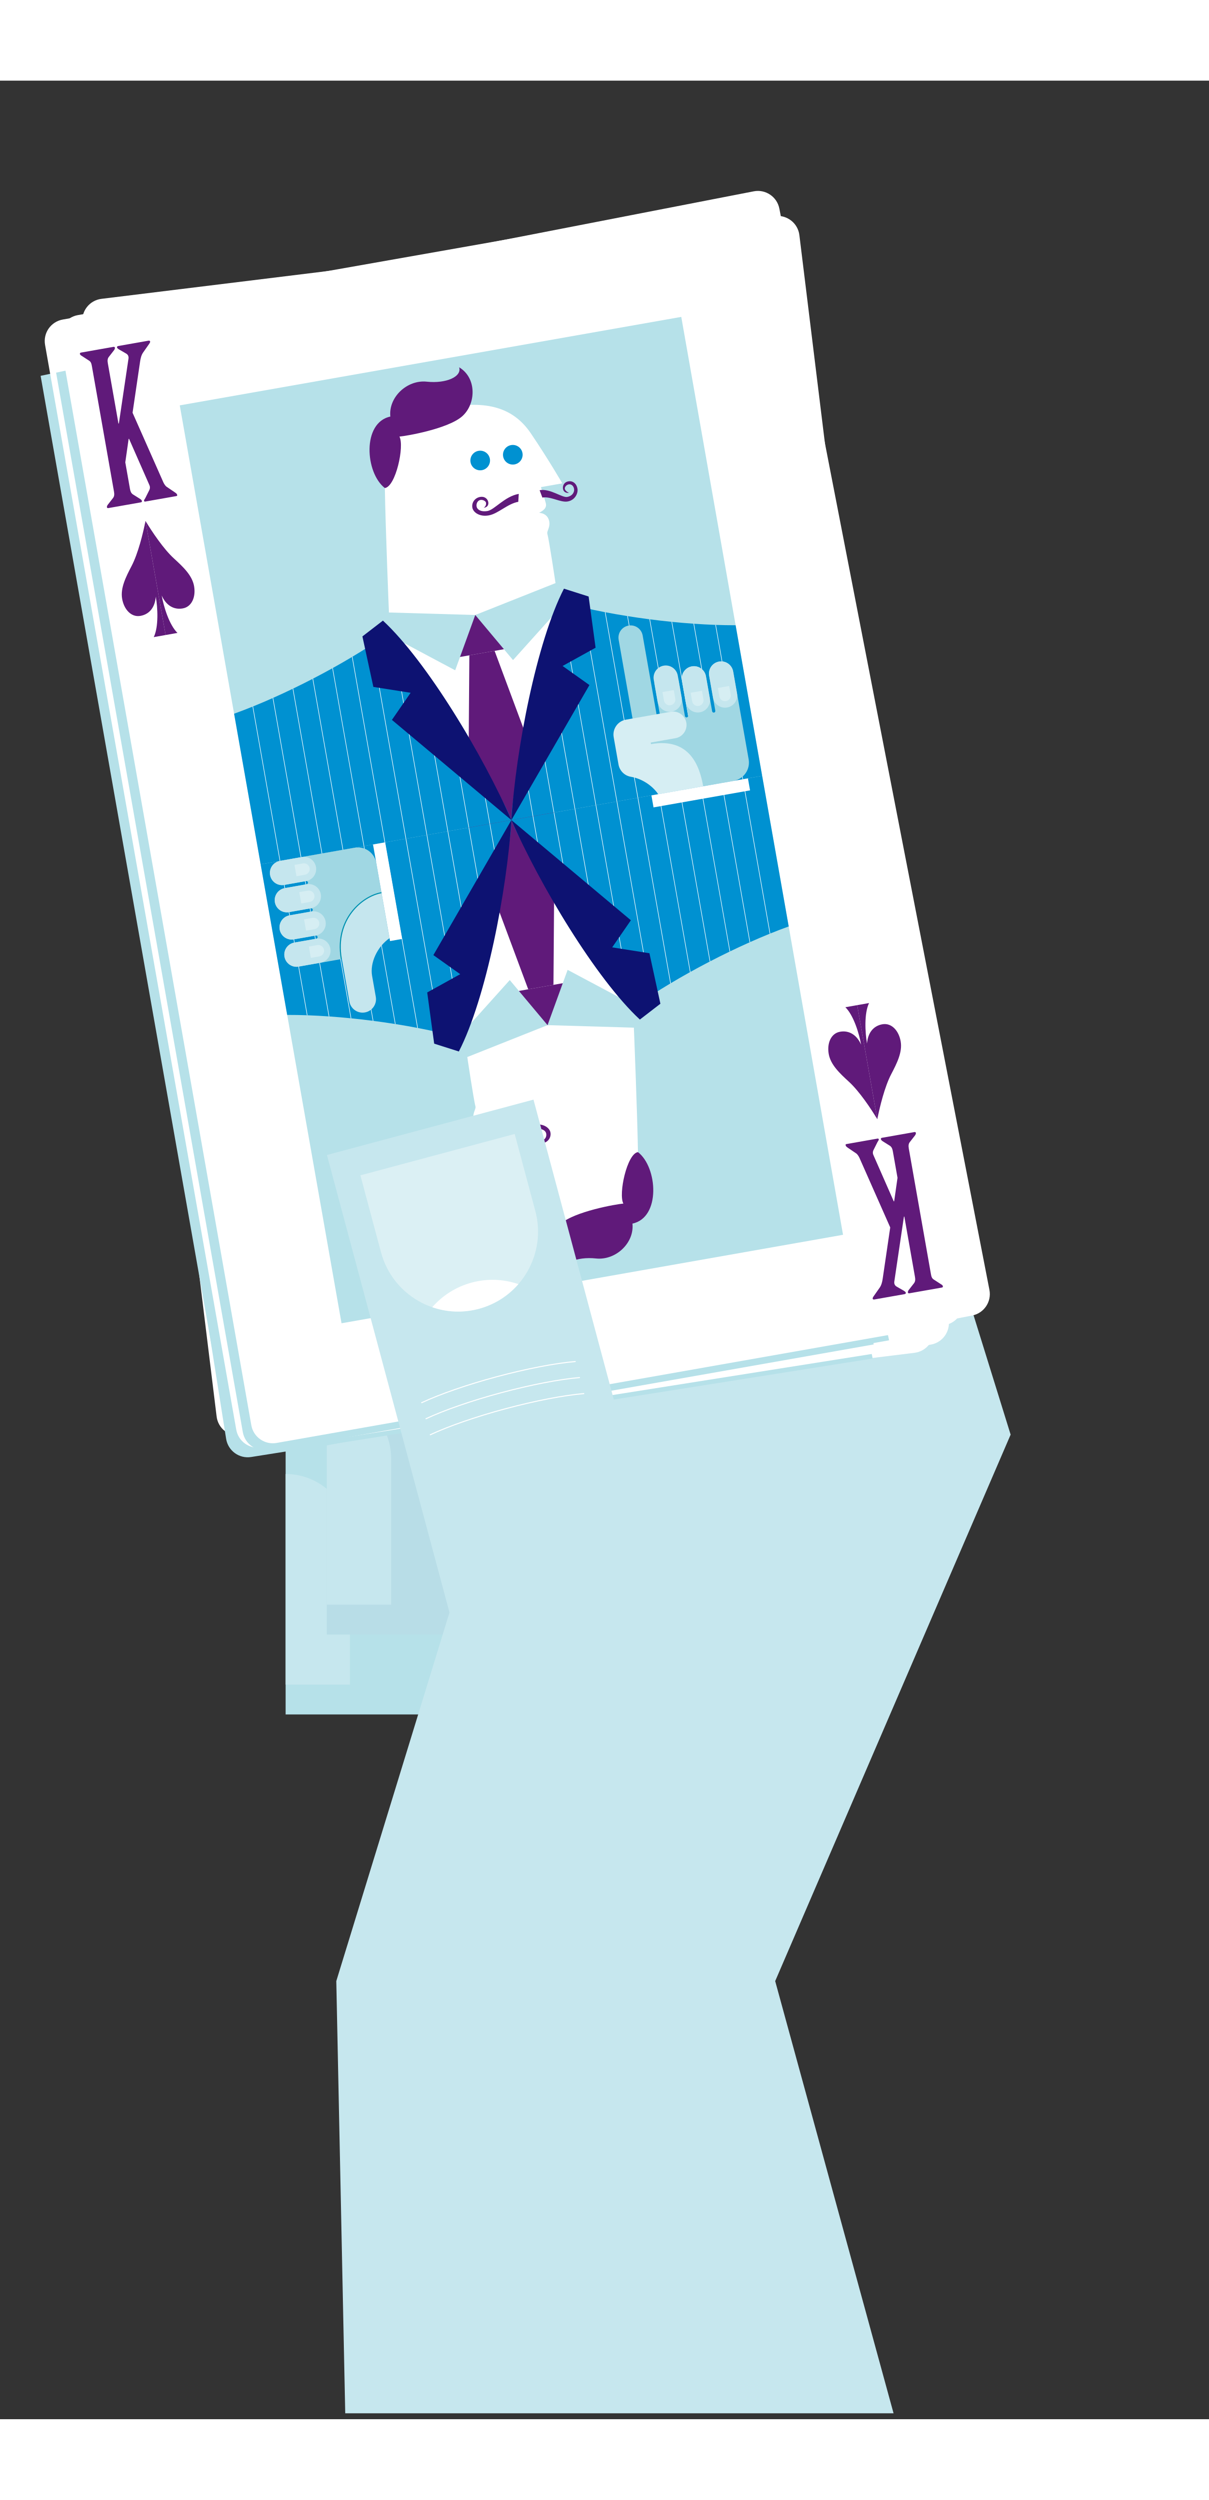 <?xml version="1.0" encoding="utf-8"?>
<!-- Generator: Adobe Illustrator 16.0.0, SVG Export Plug-In . SVG Version: 6.00 Build 0)  -->
<!DOCTYPE svg PUBLIC "-//W3C//DTD SVG 1.1//EN" "http://www.w3.org/Graphics/SVG/1.1/DTD/svg11.dtd">
<svg version="1.1" id="Слой_1" xmlns="http://www.w3.org/2000/svg" xmlns:xlink="http://www.w3.org/1999/xlink" x="0px" y="0px"
	 width="300px" height="620px" viewBox="0 0 300 580" enable-background="new 0 0 300 580" xml:space="preserve">
<rect x="0" y="0" width="300" height="580" fill="#333333" stroke="none"/>
<g>

    <g id="palci">
        <rect x="70.873" y="308.688" fill="#B6E1E9" width="49.156" height="96.523"/>
        <path fill="#C6E7EE" d="M86.835,397.807H70.873v-52.234c8.816,0,15.963,7.146,15.963,15.963V397.807z"/>
        <rect x="81.092" y="288.865" fill="#B8DDE7" width="49.156" height="96.525"/>
        <path fill="#C6E7EE" d="M97.055,377.984H81.092V325.75c8.816,0,15.963,7.146,15.963,15.963V377.984z"/>
    </g>

	<g id="hands">
            <polygon fill="#C6E7EE" points="250.777,335.809 230.582,270.793 120.764,270.793 120.764,349.875 83.447,471.344 85.667,578.535
                221.727,578.535 192.354,471.344 	"/>
	</g>



<g id="cards">
  <g id="tuz" transform = "rotate(1 1250 900)">
	<!--path fill="#80CAD9" d="M120.765,270.791v78.262l97.651-13.725c2.965-0.416,5.031-3.156,4.613-6.123l-1.123-7.998l11.053-1.162
		c2.979-0.314,5.139-2.98,4.824-5.959l-0.762-7.246l4.656-0.326l-11.096-35.723H120.765z"/-->
	<path fill="#FFFFFF" d="M177.355,52.186c2.967-0.416,5.707,1.648,6.123,4.613l38.023,270.539c0.416,2.965-1.65,5.705-4.615,6.123
		L50.131,356.896c-2.965,0.416-5.706-1.648-6.123-4.615L5.986,81.746c-0.416-2.965,1.649-5.707,4.614-6.123L177.355,52.186z"/>
	<path fill="#601A7A" d="M24.535,113.783c-0.089-0.252-0.272-0.438-0.531-0.4l-3.825,0.537c-0.155,0.021-0.237,0.191-0.26,0.406
		l0.023,5.797c-0.001,0.367,0.146,0.664,0.39,0.893l1.305,1.031c0.243,0.227,0.583,0.393,0.604,0.545
		c0.021,0.156-0.061,0.326-0.319,0.363l-5.945,0.834c-0.206,0.029-0.332-0.109-0.354-0.266c-0.021-0.154,0.156-0.391,0.29-0.566
		l1.243-1.652c0.267-0.355,0.246-0.879,0.232-1.352l-0.179-35.404c0.016-0.266,0.09-0.486,0.349-0.523l1.913-0.27
		c0.258-0.037,0.45,0.201,0.545,0.504l9.788,34.002c0.124,0.51,0.358,1.057,0.765,1.316l1.688,1.133
		c0.178,0.135,0.354,0.266,0.377,0.422c0.021,0.156-0.061,0.324-0.319,0.361l-7.444,1.045c-0.259,0.037-0.385-0.104-0.406-0.258
		c-0.021-0.156,0.163-0.34,0.297-0.518l1.199-1.592c0.178-0.234,0.23-0.611,0.114-1.07L24.535,113.783z M23.36,110.68
		c0.155-0.023,0.237-0.193,0.156-0.393l-3.59-12.412l-0.103,0.016l0.08,12.957c-0.021,0.215,0.096,0.303,0.199,0.289L23.36,110.68z"
		/>
	<path fill="#601A7A" d="M25.592,127.221l4,28.455l-2.957,0.416c1.317-2.5,1.246-7.229,0.852-10.025
		c-0.276,2.623-1.706,4.332-3.975,4.652c-2.271,0.318-4.009-1.699-4.387-4.393c-0.379-2.691,1.13-5.416,2.635-8.068
		C23.487,135.215,24.886,130.26,25.592,127.221"/>
	<path fill="#601A7A" d="M25.592,127.221l4,28.455l2.956-0.414c-1.956-2.041-3.188-6.604-3.583-9.404
		c0.99,2.447,2.834,3.695,5.105,3.375c2.27-0.318,3.383-2.736,3.005-5.428c-0.378-2.693-2.579-4.896-4.757-7.031
		C29.821,134.326,27.11,129.947,25.592,127.221"/>
			<animateTransform attributeName="transform"
                                                                              attributeType="XML"
                                                                              type="rotate"
                                                                              from="0"
                                                                              to="0"
                                                                              begin="3s"
                                                                              dur="0.4s"
                                                                              fill="freeze"
                                                                              repeatCount="1"/>

		</g>




		<g id="ten" transform="rotate(-5 100 200)">

	<!--path fill="#601A7A" d="M202.953,295.301c0.088,0.25,0.271,0.436,0.529,0.4l3.826-0.539c0.156-0.021,0.236-0.191,0.258-0.404
		l-0.021-5.797c0-0.369-0.146-0.664-0.391-0.895l-1.305-1.029c-0.242-0.229-0.582-0.393-0.604-0.549
		c-0.021-0.154,0.061-0.324,0.318-0.359l5.945-0.836c0.207-0.029,0.332,0.111,0.354,0.266c0.021,0.156-0.156,0.393-0.289,0.568
		l-1.244,1.652c-0.266,0.352-0.246,0.877-0.23,1.35l0.178,35.404c-0.016,0.266-0.092,0.488-0.35,0.525l-1.912,0.27
		c-0.26,0.035-0.451-0.203-0.547-0.506l-9.785-34c-0.125-0.51-0.359-1.059-0.766-1.316l-1.688-1.133
		c-0.178-0.135-0.355-0.268-0.377-0.424c-0.021-0.154,0.061-0.324,0.318-0.359l7.445-1.047c0.258-0.035,0.383,0.104,0.406,0.26
		c0.021,0.154-0.164,0.34-0.297,0.516l-1.199,1.592c-0.178,0.236-0.23,0.611-0.113,1.07L202.953,295.301z M204.127,298.404
		c-0.156,0.021-0.236,0.191-0.156,0.391l3.59,12.414l0.102-0.018l-0.08-12.957c0.023-0.215-0.096-0.303-0.199-0.289L204.127,298.404
		z"/-->
	<path fill="#601A7A" d="M201.895,281.861l-4-28.457l2.957-0.414c-1.318,2.5-1.246,7.227-0.852,10.025
		c0.277-2.623,1.705-4.332,3.977-4.65c2.27-0.318,4.008,1.697,4.385,4.391c0.379,2.693-1.129,5.418-2.635,8.068
		C204.002,273.867,202.602,278.822,201.895,281.861"/>
	<path fill="#601A7A" d="M201.895,281.861l-4-28.457l-2.957,0.418c1.957,2.039,3.189,6.604,3.584,9.4
		c-0.99-2.443-2.834-3.693-5.105-3.373c-2.27,0.318-3.383,2.736-3.004,5.428c0.377,2.693,2.578,4.896,4.754,7.031
		C197.666,274.758,200.377,279.135,201.895,281.861"/>
	<path fill="#B6E1E9" d="M177.357,52.186L28.385,73.123l27.238,259.15c0.313,2.977,2.98,5.137,5.958,4.824l158.944-16.705
		L183.479,56.801C183.063,53.836,180.32,51.77,177.357,52.186"/>
	<path fill="#FFFFFF" d="M201.74,35.693c2.977-0.313,5.645,1.848,5.957,4.824l28.557,271.699c0.314,2.979-1.848,5.645-4.822,5.959
		L63.958,335.777c-2.978,0.313-5.645-1.846-5.958-4.824L29.442,59.254c-0.313-2.979,1.848-5.646,4.825-5.959L201.74,35.693z"/>
	<path fill="#601A7A" d="M36.961,68.705c-0.026-0.26-0.148-0.51-0.393-0.588l-2.239-1.078c-0.151-0.09-0.256-0.184-0.272-0.338
		c-0.016-0.156,0.154-0.332,0.424-0.465c1.799-0.871,3.463-2.57,4.055-3.682c0.118-0.223,0.195-0.389,0.383-0.408l0.561-0.059
		c0.14-0.016,0.25,0.131,0.261,0.236c0.131,1.246,0.193,3.182,0.455,5.674l3.078,29.283c0.065,0.625,0.208,1.082,0.572,1.412
		l1.561,1.357c0.157,0.141,0.359,0.277,0.377,0.432c0.017,0.156-0.015,0.318-0.248,0.342l-7.011,0.738
		c-0.187,0.018-0.297-0.127-0.313-0.283c-0.017-0.154,0.153-0.33,0.278-0.502l1.243-1.652c0.289-0.398,0.334-0.875,0.268-1.498
		L36.961,68.705z"/>
	<path fill="#601A7A" d="M54.953,78.049c1.32,12.566,1.097,21.67-3.577,22.162c-4.72,0.496-6.832-8.363-8.153-20.93
		c-0.884-8.412-0.659-17.518,4.06-18.014C51.956,60.777,54.069,69.637,54.953,78.049 M51.478,78.256
		c-1.157-11.008-2.193-14.574-3.923-14.391c-1.775,0.186-2.048,3.889-0.891,14.896c1.626,15.475,2.662,19.039,4.438,18.852
		C52.832,97.434,53.104,93.729,51.478,78.256"/>
	<path fill="#601A7A" d="M47.45,105.385l3.003,28.578l-2.969,0.313c1.404-2.451,1.497-7.18,1.201-9.99
		c-0.368,2.611-1.855,4.27-4.136,4.51s-3.946-1.836-4.229-4.541c-0.285-2.705,1.317-5.375,2.914-7.973
		C45.065,113.303,46.637,108.398,47.45,105.385"/>
	<path fill="#601A7A" d="M47.45,105.385l3.003,28.578l2.97-0.313c-1.883-2.105-2.957-6.711-3.252-9.52
		c0.903,2.477,2.704,3.789,4.982,3.549c2.28-0.238,3.479-2.617,3.194-5.32c-0.285-2.703-2.407-4.982-4.51-7.191
		C51.427,112.633,48.871,108.164,47.45,105.385"/>
		<animateTransform attributeName="transform"
                                                                      attributeType="XML"
                                                                      type="rotate"
                                                                      from="-5 100 200"
                                                                      to="-1"
                                                                      begin="3s"
                                                                      dur="0.4s"
                                                                      fill="freeze"
                                                                      repeatCount="1"/>


		</g>


		<g id ="valet" transform="rotate(-5 350 530)">
	<!--path fill="#601A7A" d="M228.734,302.764c0.027,0.262,0.148,0.512,0.393,0.59l2.238,1.078c0.152,0.088,0.256,0.184,0.273,0.338
		c0.016,0.156-0.154,0.332-0.424,0.465c-1.799,0.871-3.463,2.57-4.055,3.682c-0.119,0.221-0.195,0.387-0.383,0.406l-0.561,0.059
		c-0.141,0.016-0.25-0.131-0.262-0.234c-0.131-1.246-0.191-3.182-0.453-5.674l-3.08-29.285c-0.064-0.623-0.207-1.08-0.572-1.41
		l-1.561-1.357c-0.156-0.143-0.359-0.277-0.375-0.434c-0.018-0.156,0.014-0.316,0.246-0.34l7.012-0.738
		c0.186-0.018,0.297,0.127,0.313,0.283c0.016,0.154-0.154,0.33-0.279,0.502l-1.242,1.652c-0.289,0.398-0.334,0.875-0.27,1.498
		L228.734,302.764z"/-->
	<!--path fill="#601A7A" d="M210.742,293.422c-1.32-12.566-1.096-21.67,3.578-22.162c4.719-0.496,6.832,8.363,8.152,20.93
		c0.885,8.412,0.66,17.518-4.059,18.012C213.74,310.693,211.627,301.834,210.742,293.422 M214.217,293.213
		c1.158,11.01,2.193,14.574,3.924,14.393c1.775-0.186,2.047-3.889,0.891-14.896c-1.627-15.475-2.662-19.039-4.438-18.854
		C212.863,274.037,212.592,277.74,214.217,293.213"/-->
	<path fill="#601A7A" d="M218.246,266.086l-3.004-28.578l2.971-0.313c-1.404,2.451-1.498,7.18-1.201,9.988
		c0.367-2.611,1.855-4.27,4.135-4.508c2.281-0.24,3.945,1.836,4.23,4.541c0.285,2.703-1.318,5.373-2.914,7.971
		C220.631,258.17,219.059,263.072,218.246,266.086"/>
	<path fill="#601A7A" d="M218.246,266.086l-3.004-28.578l-2.969,0.313c1.885,2.105,2.957,6.709,3.252,9.52
		c-0.902-2.479-2.703-3.789-4.982-3.549c-2.279,0.238-3.477,2.615-3.193,5.318c0.283,2.705,2.406,4.984,4.508,7.193
		C214.27,258.836,216.826,263.307,218.246,266.086"/>
	<path fill="#B6E1E9" d="M201.74,35.693L55.818,51.031l18.246,260.947c0.209,2.986,2.8,5.238,5.787,5.029l155.762-10.893
		L207.697,40.518C207.385,37.541,204.717,35.381,201.74,35.693"/>
	<path fill="#FFFFFF" d="M230.398,20.596c2.986-0.209,5.576,2.043,5.785,5.029l19.059,272.531c0.209,2.986-2.045,5.576-5.029,5.785
		L82.227,315.688c-2.986,0.209-5.577-2.041-5.786-5.029L57.383,38.129c-0.208-2.986,2.043-5.578,5.03-5.787L230.398,20.596z"/>

		<rect x="93.13" y="52.558" transform="matrix(0.998 -0.07 0.07 0.998 -11.35 11.316)" fill="#B6E1E9" width="126.365" height="231.167"/>
	<path fill="#601A7A" d="M66.583,42.148c-0.168-0.146-0.388-0.289-0.397-0.443c-0.012-0.158,0.029-0.316,0.29-0.336l8.125-0.566
		c0.209-0.016,0.324,0.133,0.334,0.289c0.012,0.156-0.186,0.328-0.331,0.494l-1.458,1.619c-0.339,0.391-0.409,0.867-0.366,1.492
		l1.872,26.77c0.531,7.605-2.268,8.742-5.132,8.943c-4.53,0.316-5.929-5.447-6.278-10.447c-0.028-0.418,0.06-0.633,0.373-0.654
		c0.261-0.018,0.484,0.176,0.558,0.484c1.266,6.139,3.03,8.162,4.489,8.061c1.405-0.1,2.315-1.314,2.133-3.918l-2.025-28.957
		c-0.044-0.625-0.128-1.092-0.519-1.43L66.583,42.148z"/>
	<path fill="#601A7A" d="M73.77,84.861l2.005,28.664l-2.979,0.209c1.488-2.402,1.746-7.123,1.549-9.941
		c-0.459,2.598-2.004,4.201-4.291,4.361s-3.88-1.973-4.068-4.686c-0.19-2.713,1.505-5.324,3.191-7.865
		C71.111,92.689,72.853,87.844,73.77,84.861"/>
	<path fill="#601A7A" d="M73.77,84.861l2.005,28.664l2.978-0.207c-1.809-2.172-2.721-6.811-2.918-9.629
		c0.816,2.508,2.57,3.881,4.856,3.721c2.287-0.16,3.566-2.494,3.377-5.205c-0.189-2.713-2.231-5.063-4.254-7.346
		C77.493,92.242,75.092,87.686,73.77,84.861"/>

<path fill="#601A7A" d="M100.825,70.654l1.003,28.719l-2.984,0.105c1.573-2.35,1.994-7.061,1.896-9.883
		c-0.55,2.58-2.15,4.129-4.441,4.209c-2.29,0.08-3.808-2.107-3.902-4.824s1.689-5.27,3.464-7.75
		C97.894,78.385,99.805,73.604,100.825,70.654"/>
	<path fill="#601A7A" d="M100.825,70.654l1.003,28.719l2.984-0.105c-1.732-2.232-2.481-6.902-2.581-9.725
		c0.729,2.535,2.434,3.969,4.724,3.889c2.292-0.08,3.651-2.367,3.557-5.084s-2.052-5.139-3.995-7.488
		C104.288,78.162,102.049,73.523,100.825,70.654"/>


		<animateTransform attributeName="transform"
                                                              attributeType="XML"
                                                              type="rotate"
                                                              from="-3 350 530"
                                                              to="-2"
                                                              begin="3s"
                                                              dur="0.4s"
                                                              fill="freeze"
                                                              repeatCount="1"/>
</g>


		<g id="dama" transform="rotate(-8 350 580)">


	<path fill="#601A7A" d="M246.041,294.137c0.166,0.145,0.387,0.287,0.396,0.443c0.012,0.156-0.029,0.314-0.291,0.334l-8.123,0.566
		c-0.209,0.016-0.324-0.133-0.334-0.291c-0.012-0.154,0.186-0.326,0.33-0.494l1.457-1.619c0.34-0.391,0.41-0.865,0.367-1.49
		l-1.873-26.771c-0.531-7.604,2.268-8.742,5.133-8.941c4.531-0.316,5.928,5.447,6.277,10.447c0.031,0.416-0.061,0.633-0.373,0.654
		c-0.26,0.02-0.482-0.176-0.557-0.484c-1.268-6.141-3.029-8.162-4.488-8.061c-1.406,0.1-2.316,1.313-2.135,3.918l2.025,28.959
		c0.043,0.623,0.129,1.088,0.52,1.428L246.041,294.137z"/>
	<path fill="#601A7A" d="M238.854,251.424l-2.004-28.666l2.979-0.209c-1.488,2.4-1.746,7.123-1.549,9.941
		c0.459-2.598,2.004-4.201,4.291-4.361s3.879,1.975,4.068,4.686s-1.504,5.324-3.191,7.865
		C241.514,243.596,239.771,248.439,238.854,251.424"/>
	<path fill="#601A7A" d="M238.854,251.424l-2.004-28.666l-2.977,0.207c1.807,2.172,2.719,6.811,2.916,9.631
		c-0.816-2.51-2.568-3.883-4.855-3.723s-3.566,2.494-3.377,5.207c0.189,2.711,2.23,5.063,4.254,7.344
		C235.133,244.041,237.531,248.596,238.854,251.424"/>
	<path fill="#B6E1E9" d="M230.398,20.596L83.918,30.838l9.319,266.891c0.104,2.992,2.615,5.334,5.607,5.229l156.35-5.461
		L236.184,25.625C235.977,22.639,233.385,20.387,230.398,20.596"/>
	<path fill="#FFFFFF" d="M259.6,11.895c2.992-0.104,5.504,2.236,5.607,5.229l9.535,273.029c0.104,2.992-2.236,5.502-5.229,5.607
		l-168.292,5.877c-2.992,0.105-5.502-2.236-5.606-5.229L86.08,23.379c-0.104-2.992,2.236-5.502,5.229-5.605L259.6,11.895z"/>

		<rect x="117.229" y="41.183" transform="matrix(0.999 -0.035 0.035 0.999 -5.361 6.392)" fill="#B6E1E9" width="126.364" height="231.166"/>


	<path fill="#601A7A" d="M105.875,45.104c0.215,6.156,0.182,12.689-1.401,16.715c0.221,0.357,0.753,0.6,1.535,0.572
		c0.835-0.029,1.819-1.734,1.981-3.098c0.04-0.316,0.511-0.332,0.521-0.02c0.111,3.184-1.083,6.412-3.274,6.488
		c-1.096,0.039-1.997-0.35-2.747-0.898c-0.709,0.652-1.688,1.053-2.888,1.094c-6.262,0.219-7.315-10.506-7.659-20.367
		c-0.263-7.514,0.032-18.547,6.293-18.766C104.55,26.604,105.613,37.59,105.875,45.104 M96.224,45.494
		c0.189,5.426,0.537,9.383,0.972,12.867c0.504-0.539,1.115-0.979,1.897-1.006c0.783-0.025,1.629,0.258,2.282,1.018
		c0.325-2.676,0.437-6.963,0.224-13.068c-0.405-11.582-1.706-15.926-3.271-15.871C96.815,29.486,95.82,33.908,96.224,45.494
		 M100.665,61.951c-0.363-1.451-0.922-2.477-1.913-2.441c-0.574,0.021-1.027,0.506-1.002,1.236c0.047,1.357,1.084,2.627,1.763,2.602
		C99.981,63.332,100.334,62.953,100.665,61.951"/>
		<animateTransform attributeName="transform"
                                                      attributeType="XML"
                                                      type="rotate"
                                                      from="-5 350 580"
                                                      to="-2"
                                                      begin="3s"
                                                      dur="0.4s"
                                                      fill="freeze"
                                                      repeatCount="1"/>

</g>








	<g id ="king" transform="rotate(-10 380 610)">


	<path fill="#601A7A" d="M254.945,268.428c-0.215-6.158-0.182-12.689,1.402-16.715c-0.223-0.357-0.754-0.6-1.535-0.574
		c-0.836,0.029-1.822,1.736-1.982,3.1c-0.041,0.314-0.51,0.332-0.521,0.018c-0.111-3.182,1.082-6.41,3.273-6.486
		c1.096-0.039,1.998,0.348,2.748,0.896c0.707-0.652,1.688-1.051,2.887-1.094c6.262-0.219,7.314,10.506,7.66,20.369
		c0.262,7.512-0.031,18.545-6.293,18.766C256.27,286.926,255.207,275.939,254.945,268.428 M264.598,268.039
		c-0.191-5.428-0.539-9.387-0.975-12.871c-0.502,0.539-1.115,0.979-1.896,1.008c-0.783,0.025-1.629-0.258-2.281-1.02
		c-0.324,2.676-0.438,6.965-0.223,13.07c0.402,11.582,1.705,15.926,3.27,15.871C264.006,284.045,265,279.621,264.598,268.039
		 M260.156,251.58c0.363,1.449,0.922,2.477,1.912,2.441c0.574-0.021,1.029-0.508,1.002-1.236c-0.047-1.357-1.084-2.627-1.762-2.604
		C260.838,250.197,260.486,250.576,260.156,251.58"/>
	<path fill="#601A7A" d="M259.996,242.877l-1.002-28.719l2.982-0.104c-1.57,2.35-1.994,7.059-1.895,9.881
		c0.549-2.58,2.15-4.129,4.439-4.209c2.291-0.08,3.809,2.107,3.904,4.824c0.094,2.719-1.691,5.27-3.465,7.75
		C262.928,235.146,261.018,239.928,259.996,242.877"/>
	<path fill="#601A7A" d="M259.996,242.877l-1.002-28.719l-2.984,0.104c1.73,2.234,2.482,6.902,2.58,9.727
		c-0.729-2.533-2.434-3.969-4.725-3.891c-2.291,0.082-3.65,2.371-3.555,5.086c0.094,2.719,2.053,5.139,3.996,7.49
		C256.533,235.369,258.773,240.006,259.996,242.877"/>
	<path fill="#B6E1E9" d="M259.6,11.895L112.83,17.02v266.822c0,2.994,2.427,5.42,5.421,5.42h156.46l-9.504-272.139
		C265.104,14.131,262.592,11.791,259.6,11.895"/>
	<path fill="#FFFFFF" d="M289.021,3.904c2.994,0,5.42,2.426,5.42,5.42v273.197c0,2.994-2.426,5.42-5.42,5.42H120.625
		c-2.993,0-5.42-2.426-5.42-5.42V9.324c0-2.994,2.427-5.42,5.42-5.42H289.021z"/>
	<rect x="141.641" y="30.34" fill="#B6E1E9" width="126.365" height="231.166"/>
	<polygon fill="#FFFFFF" points="227.127,136.5 204.824,145.922 182.521,136.5 182.521,95.166 227.127,95.166 	"/>
	<path fill="#FFFFFF" d="M206.82,42.34c9.854,0,16.178,2.732,19.412,9.969c3.236,7.238,5.529,13.561,5.529,13.561h-5.381
		c0,0,0.385,2.869,0.494,4.08s-0.771,1.703-2.041,2.119c0.992,0.25,1.932,0.9,2.082,2.246c0.188,1.664-1.047,2.516-0.977,3.215
		c0.162,1.615-0.127,12.414-0.127,12.414s-5.816,13.926-20.988,13.926s-20.988-13.926-20.988-13.926s2.799-20.764,4.363-30.572
		C189.691,49.996,195.645,42.34,206.82,42.34"/>
	<path fill="#601A7A" d="M192.621,42.15c0.34-4.826,5.691-8.311,10.406-6.951c4.713,1.359,8.857,0.256,8.527-2.123
		c3.916,3.396,2.555,9.771-1.438,12.148c-3.99,2.377-14.268,2.377-16.137,2.207c0.852,2.549-3.07,12.07-5.783,11.939
		C184.043,54.82,185.4,42.391,192.621,42.15"/>
	<path fill="#0091D1" d="M220.9,59.189c1.344,0,2.438-1.092,2.438-2.436s-1.094-2.434-2.438-2.434c-1.342,0-2.436,1.09-2.436,2.434
		S219.559,59.189,220.9,59.189"/>
	<path fill="#0091D1" d="M212.686,59.189c1.342,0,2.436-1.092,2.436-2.436s-1.094-2.434-2.436-2.434
		c-1.344,0-2.438,1.09-2.438,2.434S211.342,59.189,212.686,59.189"/>
	<path fill="#601A7A" d="M220.67,66.566l-0.459,1.918c-2.713,0-5.424,2.045-7.803,2.045c-2.377,0-3.67-1.459-3.67-2.586
		c0-1.377,1.125-2.295,2.336-2.295c1.209,0,1.793,0.834,1.793,1.627s-0.584,1.25-1.377,1.168c0.543-0.166,0.793-0.709,0.793-1.127
		s-0.625-0.918-1.252-0.918c-0.625,0-1.209,0.625-1.209,1.418c0,0.795,0.793,1.586,2.504,1.586
		C214.035,69.402,217.164,66.566,220.67,66.566"/>
	<path fill="#601A7A" d="M225.926,66.566l0.354,1.918c2.096,0,4.191,2.045,6.029,2.045s2.93-1.555,2.93-2.68
		c0-1.377-0.844-2.201-1.898-2.201c-1.115,0-1.648,0.834-1.648,1.627s0.715,1.25,1.326,1.168c-0.42-0.166-0.877-0.709-0.877-1.127
		s0.523-0.918,1.148-0.918s1.111,0.531,1.111,1.326c0,0.793-0.705,1.678-2.027,1.678S228.633,66.566,225.926,66.566"/>
	<path fill="#601A7A" d="M212.289,103.869l-2.246-9.545c-1.746-0.031-3.488-0.045-5.219-0.045c-1.838,0-3.689,0.016-5.547,0.051
		l-1.918,9.539H212.289z"/>
	<polygon fill="#601A7A" points="201.645,103.869 208.004,103.869 215.744,145.922 193.904,145.922 	"/>
	<polygon fill="#B6E1E9" points="204.824,94.277 183.836,89.943 182.521,95.166 197.535,106.918 	"/>
	<polygon fill="#B6E1E9" points="204.824,94.277 225.813,89.943 227.127,95.166 212.113,106.918 	"/>
	<path fill="#0091D1" d="M141.641,107.994v37.928h63.183c-2.045-10.482-15.764-41.381-22.303-50.756
		C170.973,100.592,154.619,105.746,141.641,107.994"/>
	<g>
		<defs>
			<path id="SVGID_1_" d="M141.641,107.994v37.928h63.183c-2.045-10.482-15.764-41.381-22.303-50.756
				C170.971,100.592,154.619,105.746,141.641,107.994"/>
		</defs>
		<clipPath id="SVGID_2_">
			<use xlink:href="#SVGID_1_"  overflow="visible"/>
		</clipPath>
		<rect x="146.452" y="95.166" clip-path="url(#SVGID_2_)" fill="#FFFFFF" width="0.132" height="50.756"/>
		<rect x="151.738" y="95.166" clip-path="url(#SVGID_2_)" fill="#FFFFFF" width="0.133" height="50.756"/>
		<rect x="157.025" y="95.166" clip-path="url(#SVGID_2_)" fill="#FFFFFF" width="0.133" height="50.756"/>
		<rect x="162.313" y="95.166" clip-path="url(#SVGID_2_)" fill="#FFFFFF" width="0.133" height="50.756"/>
		<rect x="167.602" y="95.166" clip-path="url(#SVGID_2_)" fill="#FFFFFF" width="0.131" height="50.756"/>
		<rect x="172.887" y="95.166" clip-path="url(#SVGID_2_)" fill="#FFFFFF" width="0.133" height="50.756"/>
		<rect x="178.176" y="95.166" clip-path="url(#SVGID_2_)" fill="#FFFFFF" width="0.133" height="50.756"/>
		<rect x="183.463" y="95.166" clip-path="url(#SVGID_2_)" fill="#FFFFFF" width="0.131" height="50.756"/>
		<rect x="188.748" y="95.166" clip-path="url(#SVGID_2_)" fill="#FFFFFF" width="0.133" height="50.756"/>
		<rect x="194.037" y="95.166" clip-path="url(#SVGID_2_)" fill="#FFFFFF" width="0.131" height="50.756"/>
		<rect x="199.324" y="95.166" clip-path="url(#SVGID_2_)" fill="#FFFFFF" width="0.133" height="50.756"/>
	</g>
	<path fill="#0D1272" d="M176.324,94.643l0.504,12.807l8.85,3.041l-5.738,5.814c0,0,22.355,26.609,24.885,29.619
		c-4.113-16.979-13.828-42.424-22.807-54.258C180.227,92.602,176.324,94.643,176.324,94.643"/>
	<path fill="#0091D1" d="M268.006,107.994v37.928h-63.182c2.045-10.482,15.762-41.381,22.303-50.756
		C238.678,100.592,255.029,105.746,268.006,107.994"/>
	<g>
		<defs>
			<path id="SVGID_3_" d="M204.824,145.922h63.182v-37.928c-12.977-2.248-29.33-7.402-40.879-12.828
				C220.586,104.541,206.867,135.439,204.824,145.922"/>
		</defs>
		<clipPath id="SVGID_4_">
			<use xlink:href="#SVGID_3_"  overflow="visible"/>
		</clipPath>
		<rect x="263.064" y="95.166" clip-path="url(#SVGID_4_)" fill="#FFFFFF" width="0.133" height="50.756"/>
		<rect x="257.777" y="95.166" clip-path="url(#SVGID_4_)" fill="#FFFFFF" width="0.133" height="50.756"/>
		<rect x="252.49" y="95.166" clip-path="url(#SVGID_4_)" fill="#FFFFFF" width="0.131" height="50.756"/>
		<rect x="247.203" y="95.166" clip-path="url(#SVGID_4_)" fill="#FFFFFF" width="0.133" height="50.756"/>
		<rect x="241.916" y="95.166" clip-path="url(#SVGID_4_)" fill="#FFFFFF" width="0.131" height="50.756"/>
		<rect x="236.627" y="95.166" clip-path="url(#SVGID_4_)" fill="#FFFFFF" width="0.133" height="50.756"/>
		<rect x="231.342" y="95.166" clip-path="url(#SVGID_4_)" fill="#FFFFFF" width="0.133" height="50.756"/>
		<rect x="226.055" y="95.166" clip-path="url(#SVGID_4_)" fill="#FFFFFF" width="0.131" height="50.756"/>
		<rect x="220.766" y="95.166" clip-path="url(#SVGID_4_)" fill="#FFFFFF" width="0.133" height="50.756"/>
		<rect x="215.479" y="95.166" clip-path="url(#SVGID_4_)" fill="#FFFFFF" width="0.133" height="50.756"/>
		<rect x="210.191" y="95.166" clip-path="url(#SVGID_4_)" fill="#FFFFFF" width="0.133" height="50.756"/>
	</g>
	<path fill="#0D1272" d="M233.324,94.643l-0.504,12.807l-8.85,3.041l5.736,5.814c0,0-22.354,26.609-24.883,29.619
		c4.111-16.979,13.826-42.424,22.805-54.258C229.42,92.602,233.324,94.643,233.324,94.643"/>
	<path fill="#601A7A" d="M121.857,16.951c0-0.625-0.052-1.096-0.47-1.461l-1.566-1.463c-0.209-0.156-0.366-0.363-0.366-0.572
		c0-0.105,0.105-0.262,0.262-0.262h8.302c0.156,0,0.26,0.156,0.26,0.262c0,0.209-0.155,0.416-0.313,0.572l-1.617,1.463
		c-0.366,0.365-0.471,0.836-0.471,1.461v15.193h0.104l5.116-15.348c0.209-0.576,0.104-1.047-0.313-1.41l-1.618-1.359
		c-0.209-0.207-0.366-0.363-0.366-0.572c0-0.158,0.157-0.262,0.366-0.262h7.622c0.209,0,0.366,0.104,0.366,0.262
		c0,0.209-0.209,0.416-0.418,0.625l-1.775,1.775c-0.469,0.471-0.835,1.15-1.148,2.141l-4.021,12.113l4.543,18.377
		c0.157,0.523,0.365,0.992,0.679,1.254l1.774,1.723c0.209,0.209,0.366,0.418,0.366,0.627s-0.053,0.26-0.262,0.26h-7.778
		c-0.209,0-0.314-0.051-0.314-0.26c0-0.158,0.21-0.314,0.419-0.574l1.357-1.828c0.313-0.471,0.313-0.889,0.157-1.41l-2.925-11.955
		h-0.104l-1.827,5.586v6.682c0,0.627,0.104,1.098,0.471,1.463l1.617,1.463c0.157,0.156,0.313,0.365,0.313,0.574
		c0,0.105-0.104,0.26-0.26,0.26h-8.302c-0.156,0-0.262-0.154-0.262-0.26c0-0.209,0.157-0.418,0.313-0.574l1.619-1.463
		c0.365-0.365,0.47-0.836,0.47-1.463V16.951z"/>
	<path fill="#601A7A" d="M128.292,57.086v28.736h-2.985c1.652-2.293,2.238-6.984,2.238-9.809c-0.639,2.559-2.292,4.051-4.583,4.051
		c-2.293,0-3.732-2.24-3.732-4.959c0-2.717,1.872-5.205,3.732-7.623C125.092,64.711,127.169,59.998,128.292,57.086"/>
	<path fill="#601A7A" d="M128.292,57.086v28.736h2.986c-1.652-2.293-2.239-6.984-2.239-9.809c0.64,2.559,2.292,4.051,4.585,4.051
		s3.732-2.24,3.732-4.959c0-2.717-1.874-5.205-3.732-7.623C131.491,64.711,129.416,59.998,128.292,57.086"/>
	<polygon fill="#FFFFFF" points="182.521,155.346 204.824,145.922 227.127,155.346 227.127,196.682 182.521,196.682 	"/>
	<path fill="#FFFFFF" d="M202.826,249.506c-9.852,0-16.176-2.732-19.412-9.969c-3.234-7.238-5.527-13.563-5.527-13.563h5.381
		c0,0-0.385-2.867-0.494-4.078c-0.111-1.211,0.771-1.703,2.039-2.119c-0.992-0.25-1.932-0.9-2.082-2.246
		c-0.186-1.664,1.049-2.516,0.979-3.215c-0.162-1.617,0.129-12.414,0.129-12.414s5.814-13.926,20.986-13.926
		s20.986,13.926,20.986,13.926s-2.797,20.764-4.361,30.572C219.955,241.85,214.004,249.506,202.826,249.506"/>
	<path fill="#601A7A" d="M217.025,249.695c-0.338,4.828-5.691,8.309-10.404,6.951c-4.715-1.359-8.857-0.256-8.527,2.125
		c-3.918-3.4-2.555-9.773,1.436-12.15s14.27-2.377,16.137-2.205c-0.85-2.549,3.072-12.074,5.783-11.941
		C225.605,237.025,224.246,249.455,217.025,249.695"/>
	<path fill="#0091D1" d="M188.748,232.656c-1.344,0-2.438,1.092-2.438,2.436c0,1.342,1.094,2.436,2.438,2.436
		c1.342,0,2.436-1.094,2.436-2.436C191.184,233.748,190.09,232.656,188.748,232.656"/>
	<path fill="#0091D1" d="M196.963,232.656c-1.344,0-2.436,1.092-2.436,2.436c0,1.342,1.092,2.436,2.436,2.436
		s2.436-1.094,2.436-2.436C199.398,233.748,198.307,232.656,196.963,232.656"/>
	<path fill="#601A7A" d="M188.979,225.279l0.459-1.92c2.713,0,5.424-2.043,7.803-2.043c2.377,0,3.67,1.461,3.67,2.586
		c0,1.377-1.127,2.295-2.336,2.295s-1.793-0.834-1.793-1.625c0-0.795,0.584-1.254,1.375-1.17c-0.541,0.168-0.791,0.709-0.791,1.127
		s0.625,0.918,1.252,0.918c0.625,0,1.209-0.627,1.209-1.42s-0.793-1.584-2.504-1.584S192.482,225.279,188.979,225.279"/>
	<path fill="#601A7A" d="M183.723,225.279l-0.355-1.92c-2.094,0-4.191-2.043-6.027-2.043c-1.838,0-2.932,1.555-2.932,2.68
		c0,1.377,0.846,2.201,1.9,2.201c1.115,0,1.648-0.834,1.648-1.625c0-0.795-0.715-1.254-1.326-1.17
		c0.418,0.168,0.875,0.709,0.875,1.127s-0.521,0.918-1.146,0.918c-0.627,0-1.113-0.533-1.113-1.326c0-0.791,0.707-1.678,2.027-1.678
		C178.596,222.443,181.014,225.279,183.723,225.279"/>
	<path fill="#601A7A" d="M197.359,187.977l2.244,9.545c1.748,0.031,3.488,0.045,5.221,0.045c1.838,0,3.689-0.016,5.547-0.051
		l1.918-9.539H197.359z"/>
	<polygon fill="#601A7A" points="208.004,187.977 201.645,187.977 193.904,145.922 215.744,145.922 	"/>
	<polygon fill="#B6E1E9" points="204.824,197.566 225.813,201.902 227.127,196.68 212.113,184.928 	"/>
	<polygon fill="#B6E1E9" points="204.824,197.566 183.836,201.902 182.521,196.68 197.535,184.928 	"/>
	<path fill="#0091D1" d="M268.006,183.852v-37.93h-63.182c2.045,10.484,15.762,41.381,22.303,50.758
		C238.678,191.254,255.029,186.102,268.006,183.852"/>
	<g>
		<defs>
			<path id="SVGID_5_" d="M204.824,145.922c2.043,10.484,15.762,41.381,22.303,50.76c11.549-5.428,27.902-10.58,40.879-12.83v-37.93
				H204.824z"/>
		</defs>
		<clipPath id="SVGID_6_">
			<use xlink:href="#SVGID_5_"  overflow="visible"/>
		</clipPath>
		<rect x="263.064" y="145.924" clip-path="url(#SVGID_6_)" fill="#FFFFFF" width="0.133" height="50.758"/>
		<rect x="257.777" y="145.924" clip-path="url(#SVGID_6_)" fill="#FFFFFF" width="0.133" height="50.758"/>
		<rect x="252.49" y="145.924" clip-path="url(#SVGID_6_)" fill="#FFFFFF" width="0.131" height="50.758"/>
		<rect x="247.203" y="145.924" clip-path="url(#SVGID_6_)" fill="#FFFFFF" width="0.133" height="50.758"/>
		<rect x="241.916" y="145.924" clip-path="url(#SVGID_6_)" fill="#FFFFFF" width="0.131" height="50.758"/>
		<rect x="236.627" y="145.924" clip-path="url(#SVGID_6_)" fill="#FFFFFF" width="0.133" height="50.758"/>
		<rect x="231.342" y="145.924" clip-path="url(#SVGID_6_)" fill="#FFFFFF" width="0.133" height="50.758"/>
		<rect x="226.055" y="145.924" clip-path="url(#SVGID_6_)" fill="#FFFFFF" width="0.131" height="50.758"/>
		<rect x="220.766" y="145.924" clip-path="url(#SVGID_6_)" fill="#FFFFFF" width="0.133" height="50.758"/>
		<rect x="215.479" y="145.924" clip-path="url(#SVGID_6_)" fill="#FFFFFF" width="0.133" height="50.758"/>
		<rect x="210.191" y="145.924" clip-path="url(#SVGID_6_)" fill="#FFFFFF" width="0.133" height="50.758"/>
	</g>
	<path fill="#0D1272" d="M233.324,197.203l-0.504-12.807l-8.85-3.041l5.736-5.814c0,0-22.354-26.609-24.883-29.619
		c4.111,16.98,13.826,42.424,22.805,54.258C229.42,199.244,233.324,197.203,233.324,197.203"/>
	<path fill="#0091D1" d="M141.641,183.852v-37.93h63.183c-2.045,10.484-15.764,41.381-22.303,50.758
		C170.973,191.254,154.619,186.102,141.641,183.852"/>
	<g>
		<defs>
			<path id="SVGID_7_" d="M141.641,145.922v37.93c12.978,2.25,29.33,7.402,40.88,12.83c6.539-9.379,20.258-40.275,22.303-50.76
				H141.641z"/>
		</defs>
		<clipPath id="SVGID_8_">
			<use xlink:href="#SVGID_7_"  overflow="visible"/>
		</clipPath>
		<rect x="146.452" y="145.924" clip-path="url(#SVGID_8_)" fill="#FFFFFF" width="0.132" height="50.758"/>
		<rect x="151.738" y="145.924" clip-path="url(#SVGID_8_)" fill="#FFFFFF" width="0.133" height="50.758"/>
		<rect x="157.025" y="145.924" clip-path="url(#SVGID_8_)" fill="#FFFFFF" width="0.133" height="50.758"/>
		<rect x="162.313" y="145.924" clip-path="url(#SVGID_8_)" fill="#FFFFFF" width="0.133" height="50.758"/>
		<rect x="167.602" y="145.924" clip-path="url(#SVGID_8_)" fill="#FFFFFF" width="0.131" height="50.758"/>
		<rect x="172.887" y="145.924" clip-path="url(#SVGID_8_)" fill="#FFFFFF" width="0.133" height="50.758"/>
		<rect x="178.176" y="145.924" clip-path="url(#SVGID_8_)" fill="#FFFFFF" width="0.133" height="50.758"/>
		<rect x="183.463" y="145.924" clip-path="url(#SVGID_8_)" fill="#FFFFFF" width="0.131" height="50.758"/>
		<rect x="188.748" y="145.924" clip-path="url(#SVGID_8_)" fill="#FFFFFF" width="0.133" height="50.758"/>
		<rect x="194.037" y="145.924" clip-path="url(#SVGID_8_)" fill="#FFFFFF" width="0.131" height="50.758"/>
		<rect x="199.324" y="145.924" clip-path="url(#SVGID_8_)" fill="#FFFFFF" width="0.133" height="50.758"/>
	</g>


	<path fill="#0D1272" d="M176.324,197.203l0.504-12.807l8.85-3.041l-5.738-5.814c0,0,22.355-26.609,24.885-29.619
		c-4.113,16.98-13.828,42.424-22.807,54.258C180.227,199.244,176.324,197.203,176.324,197.203"/>
	<path fill="#601A7A" d="M287.789,274.893c0,0.627,0.053,1.098,0.471,1.463l1.566,1.461c0.209,0.156,0.365,0.365,0.365,0.574
		c0,0.105-0.104,0.262-0.262,0.262h-8.301c-0.156,0-0.26-0.156-0.26-0.262c0-0.209,0.156-0.418,0.313-0.574l1.619-1.461
		c0.363-0.365,0.469-0.836,0.469-1.463v-15.193h-0.105l-5.115,15.35c-0.209,0.576-0.105,1.045,0.313,1.41l1.619,1.357
		c0.209,0.209,0.367,0.365,0.367,0.574c0,0.156-0.158,0.262-0.367,0.262h-7.623c-0.207,0-0.365-0.105-0.365-0.262
		c0-0.209,0.209-0.418,0.418-0.627l1.775-1.773c0.469-0.471,0.836-1.15,1.148-2.141l4.02-12.113l-4.541-18.379
		c-0.158-0.521-0.367-0.992-0.68-1.252l-1.775-1.723c-0.207-0.211-0.365-0.418-0.365-0.627s0.053-0.262,0.262-0.262h7.779
		c0.209,0,0.314,0.053,0.314,0.262c0,0.156-0.211,0.314-0.42,0.574l-1.357,1.828c-0.313,0.469-0.313,0.887-0.156,1.408l2.924,11.957
		h0.104l1.828-5.586v-6.684c0-0.627-0.105-1.096-0.469-1.463l-1.619-1.461c-0.156-0.158-0.313-0.365-0.313-0.574
		c0-0.105,0.104-0.262,0.26-0.262h8.301c0.158,0,0.262,0.156,0.262,0.262c0,0.209-0.156,0.416-0.313,0.574l-1.619,1.461
		c-0.365,0.367-0.471,0.836-0.471,1.463V274.893z"/>
	<path fill="#601A7A" d="M281.355,234.76v-28.736h2.986c-1.652,2.293-2.24,6.984-2.24,9.811c0.641-2.561,2.293-4.053,4.586-4.053
		c2.291,0,3.732,2.24,3.732,4.959s-1.873,5.205-3.732,7.623C284.555,227.135,282.479,231.848,281.355,234.76"/>
	<path fill="#601A7A" d="M281.355,234.76v-28.736h-2.984c1.652,2.293,2.238,6.984,2.238,9.811c-0.639-2.561-2.293-4.053-4.586-4.053
		c-2.291,0-3.73,2.24-3.73,4.959s1.873,5.205,3.73,7.623C278.156,227.135,280.234,231.848,281.355,234.76"/>
	<path fill="#A0D7E3" d="M251.705,127.998v-8.818c0-1.67-1.355-3.025-3.027-3.025c-1.67,0-3.025,1.355-3.025,3.025v8.818
		c0,0.223-0.18,0.4-0.4,0.4c-0.223,0-0.402-0.178-0.402-0.4v-21.506c0-1.67-1.355-3.025-3.025-3.025
		c-1.674,0-3.027,1.355-3.027,3.025v21.506h-0.006l-0.002,9.768c0,0,2.129,5.617,3.033,8.16h19.135l-0.01-0.004
		c2.48-0.076,4.469-2.111,4.469-4.613v-13.311v-8.818c0-1.67-1.354-3.025-3.027-3.025c-1.67,0-3.025,1.355-3.025,3.025v8.818
		c0,0.223-0.18,0.4-0.402,0.4c-0.221,0-0.4-0.178-0.4-0.4v-8.818c0-1.67-1.355-3.025-3.025-3.025c-1.672,0-3.027,1.355-3.027,3.025
		v8.818c0,0.223-0.18,0.4-0.4,0.4C251.885,128.398,251.705,128.221,251.705,127.998"/>
	<path fill="#C5E6EE" d="M252.508,119.182v5.512c0,1.672,1.355,3.027,3.027,3.027c1.67,0,3.025-1.355,3.025-3.027v-5.512
		c0-1.672-1.355-3.027-3.025-3.027C253.863,116.154,252.508,117.51,252.508,119.182"/>
	<path fill="#C5E6EE" d="M259.363,119.182v5.512c0,1.672,1.355,3.027,3.027,3.027c1.67,0,3.025-1.355,3.025-3.027v-5.512
		c0-1.672-1.355-3.027-3.025-3.027C260.719,116.154,259.363,117.51,259.363,119.182"/>
	<path fill="#D6EEF3" d="M255.535,126.117c0.785,0,1.422-0.639,1.422-1.424v-2.143h-2.846v2.143
		C254.111,125.479,254.75,126.117,255.535,126.117"/>
	<path fill="#D6EEF3" d="M262.391,126.117c0.783,0,1.422-0.639,1.422-1.424v-2.143h-2.846v2.143
		C260.967,125.479,261.605,126.117,262.391,126.117"/>
	<path fill="#C5E6EE" d="M245.652,117.795v5.514c0,1.67,1.354,3.025,3.025,3.025s3.027-1.355,3.027-3.025v-5.514
		c0-1.672-1.355-3.027-3.027-3.027S245.652,116.123,245.652,117.795"/>
	<path fill="#D6EEF3" d="M248.678,124.73c0.785,0,1.424-0.639,1.424-1.422v-2.143h-2.846v2.143
		C247.256,124.092,247.893,124.73,248.678,124.73"/>
	<path fill="#D6EEF3" d="M242.207,133.387c9.883,0,10.939,7.684,10.939,12.539h-11.324c-1.166-2.539-3.484-4.563-5.932-5.428
		c-1.498-0.529-2.502-1.945-2.502-3.533v-6.885c0-2.068,1.68-3.746,3.748-3.746h11.301c1.838,0,3.328,1.492,3.328,3.328
		c0,1.838-1.49,3.33-3.328,3.33h-6.23V133.387z"/>
	<rect id="rect-pal" x="240.102" y="145.928" fill="#FFFFFF" width="24.32" height="3.021"/>

	<path fill="#A0D7E3" d="M152.025,159.633h-5.511c-1.672,0-3.027,1.355-3.027,3.029c0,1.67,1.355,3.025,3.027,3.025h5.511
		c0.223,0,0.402,0.18,0.402,0.4c0,0.223-0.18,0.402-0.402,0.402h-5.511c-1.672,0-3.027,1.354-3.027,3.027
		c0,1.672,1.355,3.025,3.027,3.025h5.511v0.006l9.768,0.002c0,0,5.619-2.131,8.162-3.033v-19.137l-0.004,0.012
		c-0.078-2.482-2.113-4.471-4.613-4.471h-13.313h-5.511c-1.673,0-3.027,1.355-3.027,3.027s1.354,3.027,3.027,3.027h5.511
		c0.223,0,0.402,0.18,0.402,0.4s-0.18,0.4-0.402,0.4h-5.512c-1.672,0-3.026,1.357-3.026,3.027c0,1.672,1.354,3.027,3.026,3.027
		h5.512c0.223,0,0.402,0.18,0.402,0.4S152.248,159.633,152.025,159.633"/>
	<path fill="#C5E6EE" d="M146.514,158.832h5.511c1.672,0,3.027-1.355,3.027-3.027s-1.355-3.027-3.027-3.027h-5.511
		c-1.673,0-3.027,1.355-3.027,3.027S144.841,158.832,146.514,158.832"/>
	<path fill="#C5E6EE" d="M146.514,151.977h5.511c1.672,0,3.027-1.355,3.027-3.027c0-1.67-1.355-3.027-3.027-3.027h-5.511
		c-1.673,0-3.027,1.357-3.027,3.027C143.487,150.621,144.841,151.977,146.514,151.977"/>
	<path fill="#D6EEF3" d="M153.449,155.805c0-0.785-0.639-1.422-1.424-1.422h-2.143v2.846h2.143
		C152.811,157.229,153.449,156.592,153.449,155.805"/>
	<path fill="#D6EEF3" d="M153.449,148.949c0-0.783-0.639-1.422-1.424-1.422h-2.143v2.846h2.143
		C152.811,150.373,153.449,149.734,153.449,148.949"/>
	<path fill="#C5E6EE" d="M146.514,165.689h5.511c1.672,0,3.027-1.357,3.027-3.027c0-1.672-1.355-3.029-3.027-3.029h-5.511
		c-1.673,0-3.027,1.357-3.027,3.029C143.487,164.332,144.841,165.689,146.514,165.689"/>
	<path fill="#D6EEF3" d="M153.449,162.662c0-0.785-0.639-1.424-1.424-1.424h-2.143v2.846h2.143
		C152.811,164.084,153.449,163.445,153.449,162.662"/>
	<path fill="#C5E6EE" d="M146.514,172.543h5.511c1.672,0,3.027-1.354,3.027-3.025s-1.355-3.027-3.027-3.027h-5.511
		c-1.673,0-3.027,1.355-3.027,3.027S144.841,172.543,146.514,172.543"/>
	<path fill="#D6EEF3" d="M153.449,169.518c0-0.785-0.639-1.424-1.424-1.424h-2.143v2.846h2.143
		C152.811,170.939,153.449,170.301,153.449,169.518"/>
	<path fill="#0091B0" d="M157.15,172.543v0.008h4.645c0,0,5.617-2.131,8.16-3.033v-11.59c-2.756,0-5.926,1.357-8.271,3.541
		C159.615,163.393,157.15,166.877,157.15,172.543"/>
	<path fill="#C5E6EE" d="M157.416,172.543v10.721c0,1.838,1.49,3.33,3.328,3.33c1.84,0,3.33-1.492,3.33-3.33v-5.314
		c0.002-3.236,2.479-6.867,5.881-8.432v-11.324C165.1,158.193,157.416,162.662,157.416,172.543"/>
	<path fill="#B6E1E9" d="M150.428,165.332c0.084,0,0.084-0.133,0-0.133C150.342,165.199,150.342,165.332,150.428,165.332"/>
	<rect x="169.955" y="145.922" fill="#FFFFFF" width="3.023" height="24.322"/>

<animateTransform attributeName="transform"
                                              attributeType="XML"
                                              type="rotate"
                                              from="-5 430 990"
                                              to="-1.2"
                                              begin="3s"
                                              dur="0.4s"
                                              fill="freeze"
                                              repeatCount="1"/>


	</g>



</g>
    <g id="theMotionPath" transform="rotate(-15 230 400)">

	   <rect x="120.764" y="232.475" fill="#C6E7EE" width="53.06" height="117.4"/>
	    <path fill="#DBF0F4" d="M167.113,259.268c0,10.943-8.875,19.818-19.818,19.818c-10.946,0-19.819-8.875-19.819-19.818v-19.771
		h39.637V259.268z"/>
		<path fill="#FFFFFF" d="M136.231,275.711c3.159,2.131,6.966,3.375,11.062,3.375c4.1,0,7.904-1.244,11.066-3.375
        		c-3.162-2.129-6.967-3.373-11.066-3.373C143.197,272.338,139.39,273.582,136.231,275.711"/>
        	<path fill="#FFFFFF" d="M167.09,298.041c-5.053-0.9-12.268-1.416-19.795-1.416c-7.529,0-14.744,0.516-19.796,1.416l-0.045-0.252
        		c5.066-0.902,12.299-1.418,19.841-1.418c7.543,0,14.773,0.516,19.84,1.418L167.09,298.041z"/>
        	<path fill="#FFFFFF" d="M167.09,306.275c-5.053-0.9-12.268-1.416-19.795-1.416c-7.529,0-14.744,0.516-19.796,1.416l-0.045-0.252
        		c5.066-0.902,12.299-1.42,19.841-1.42c7.543,0,14.773,0.518,19.84,1.42L167.09,306.275z"/>
        	<path fill="#FFFFFF" d="M167.09,302.158c-5.053-0.9-12.268-1.416-19.795-1.416c-7.529,0-14.744,0.516-19.796,1.416l-0.045-0.252
        		c5.066-0.902,12.299-1.418,19.841-1.418c7.543,0,14.773,0.516,19.84,1.418L167.09,302.158z"/>

        		<animateTransform attributeName="transform"
                                          attributeType="XML"
                                          type="rotate"
                                          from="-5 230 400"
                                          to="-1"
                                          begin="3s"
                                          dur="0.4s"
                                          fill="freeze"
                                          repeatCount="1"/>
	</g>

</g>
</svg>